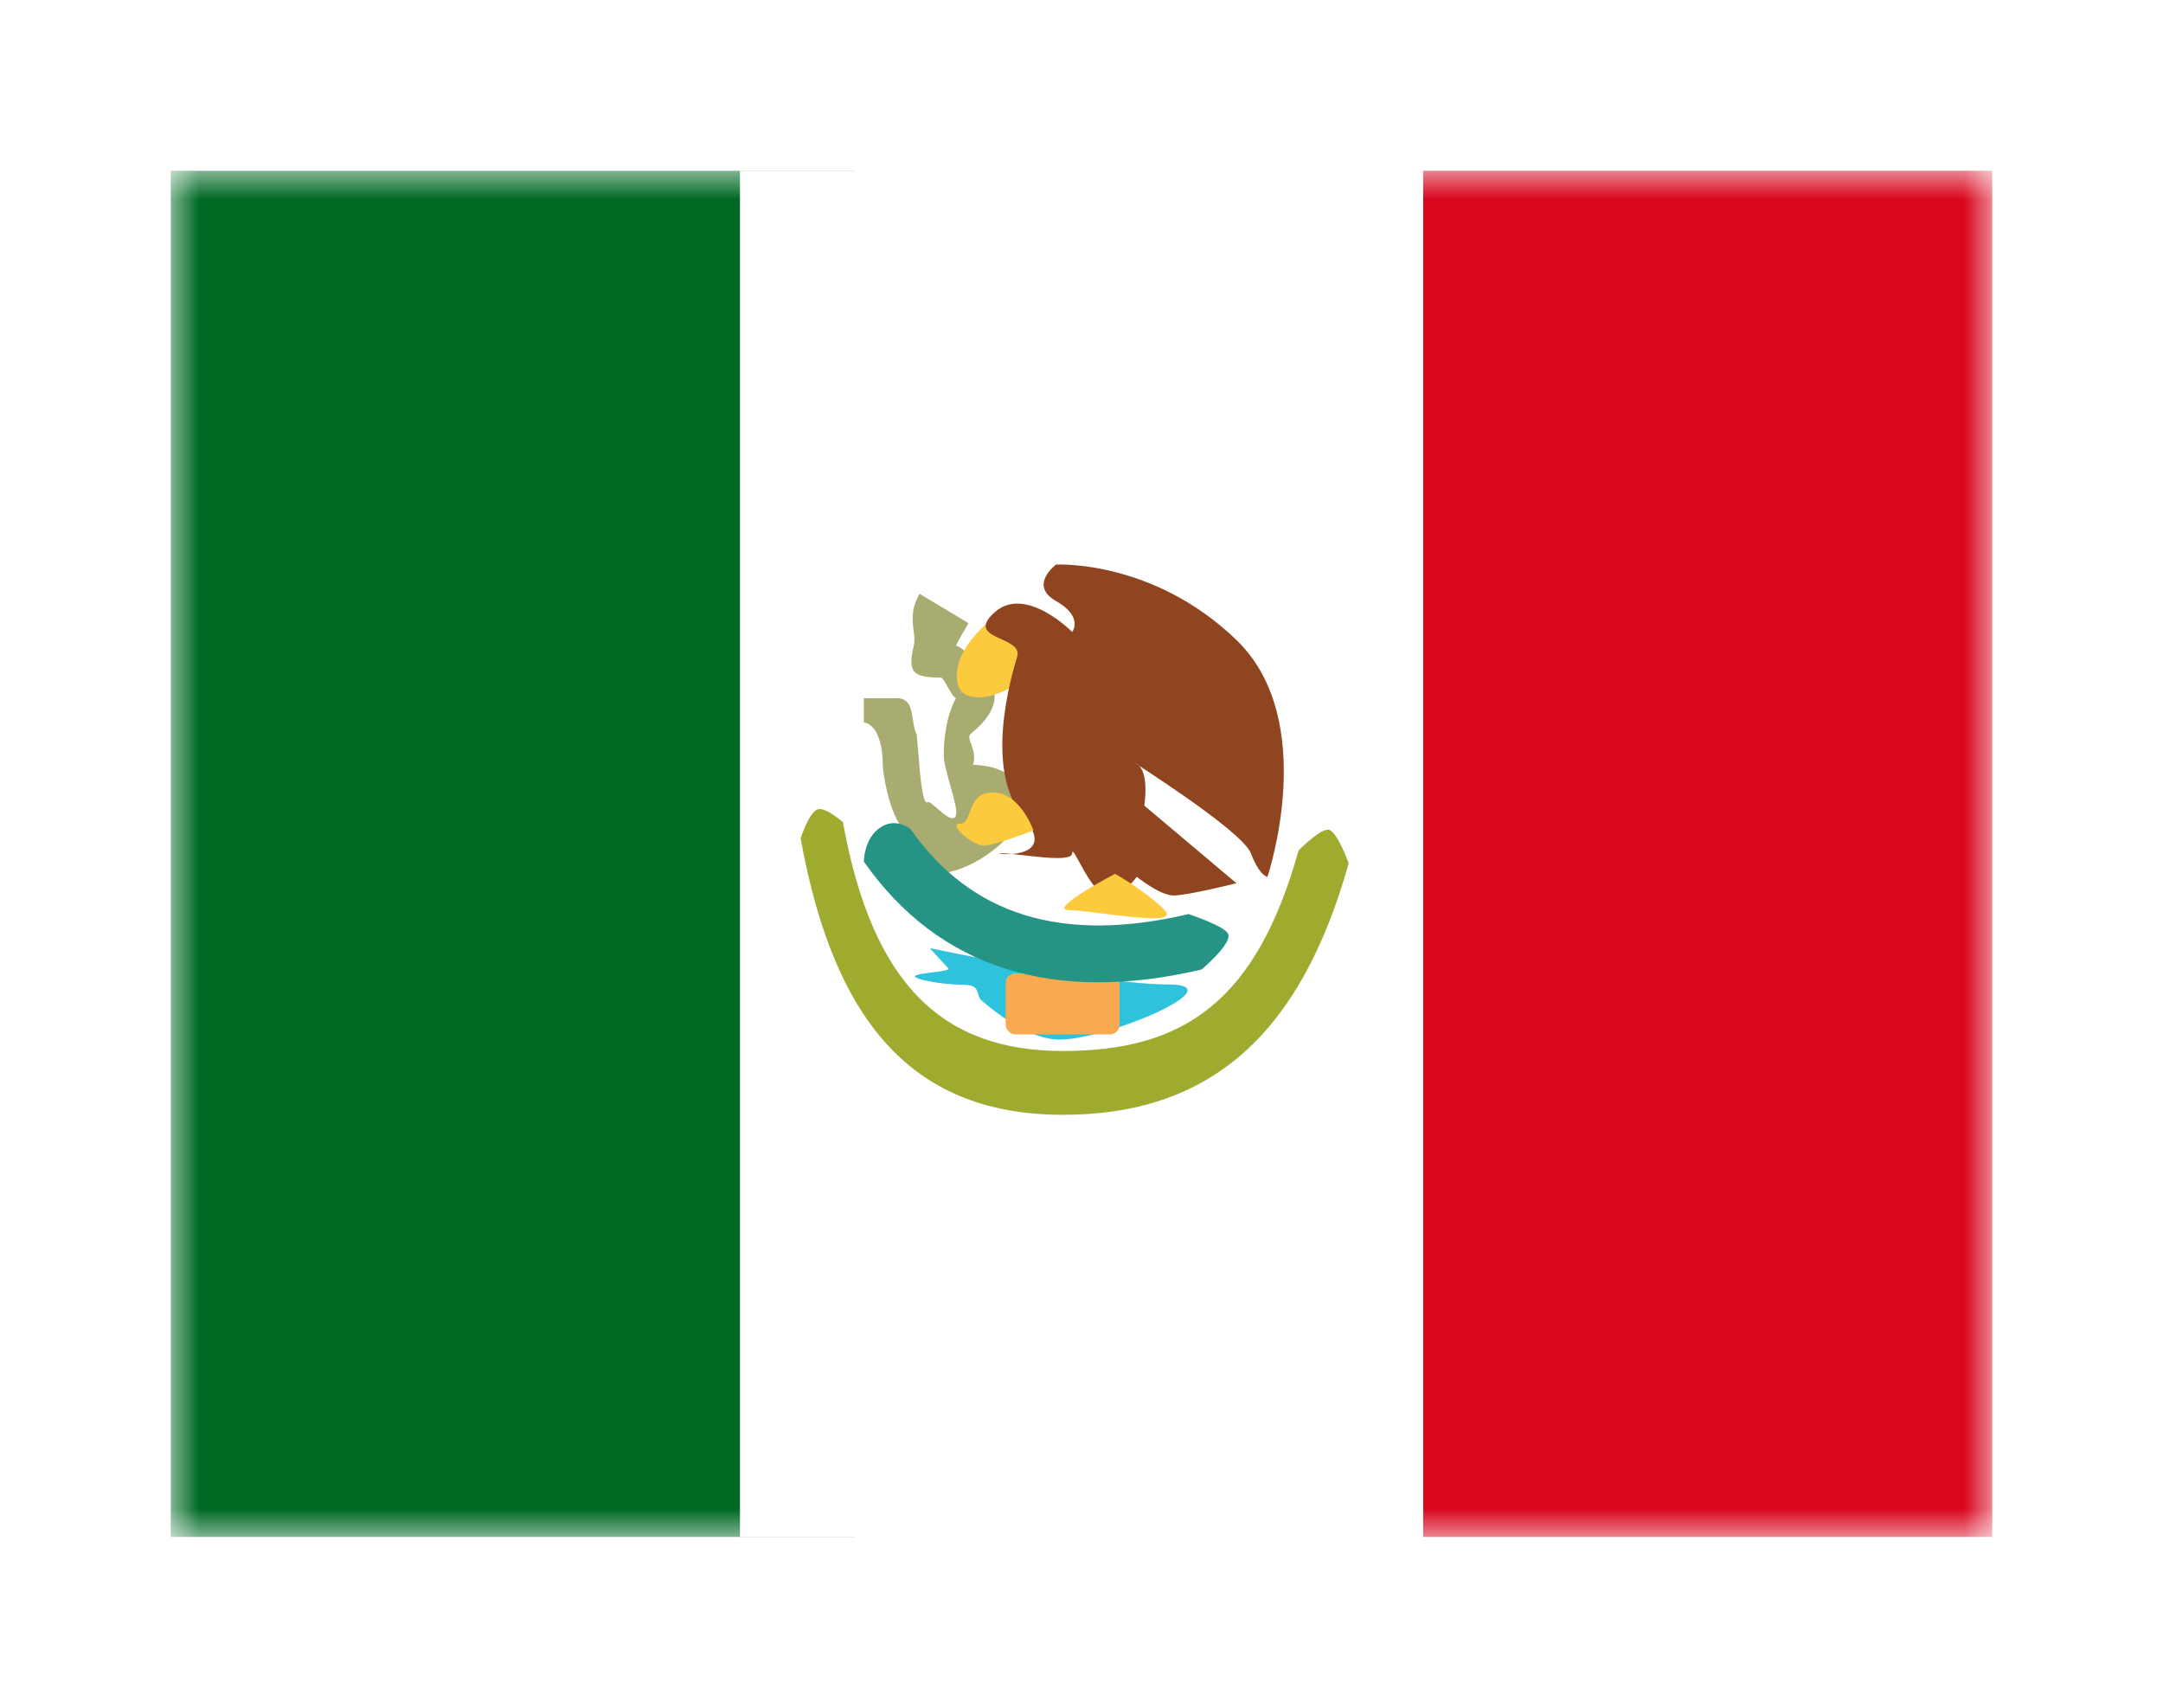 <svg width="38" height="30" viewBox="0 0 38 30" fill="none" xmlns="http://www.w3.org/2000/svg">
<g filter="url(#filter0_d_16005_20349)">
<mask id="mask0_16005_20349" style="mask-type:alpha" maskUnits="userSpaceOnUse" x="3" y="0" width="32" height="24">
<rect x="3" width="32" height="24" fill="white"/>
</mask>
<g mask="url(#mask0_16005_20349)">
<path fill-rule="evenodd" clip-rule="evenodd" d="M25 0H35V24H25V0Z" fill="#D9071E"/>
<path fill-rule="evenodd" clip-rule="evenodd" d="M3 0H15V24H3V0Z" fill="#006923"/>
<path fill-rule="evenodd" clip-rule="evenodd" d="M13 0H25V24H13V0Z" fill="white"/>
<path fill-rule="evenodd" clip-rule="evenodd" d="M16.054 8.342C15.948 8.797 16.017 8.904 16.531 8.904C16.558 8.904 16.6 8.98 16.646 9.062C16.697 9.152 16.752 9.25 16.795 9.265C16.776 9.29 16.581 9.643 16.58 10.265C16.58 10.393 16.64 10.604 16.697 10.807C16.759 11.027 16.819 11.238 16.795 11.321C16.757 11.457 16.587 11.309 16.456 11.195C16.381 11.129 16.318 11.075 16.299 11.09C16.205 11.169 16.157 10.543 16.128 10.165C16.114 9.996 16.105 9.877 16.098 9.891C16.065 9.819 16.051 9.73 16.038 9.642C16.009 9.451 15.981 9.265 15.756 9.265H15.176V9.692C15.176 9.692 15.511 9.692 15.511 10.487C15.517 10.605 15.674 11.65 16.054 11.656C15.831 11.661 15.833 11.705 15.834 11.731L15.834 11.736C15.834 12.375 16.368 12.444 16.867 12.264C17.167 12.155 17.486 11.944 17.724 11.683C18.061 11.314 18.103 10.838 17.661 10.576C17.503 10.483 17.333 10.447 17.094 10.434C17.141 10.294 17.096 10.168 17.061 10.071C17.032 9.989 17.01 9.927 17.054 9.891C17.555 9.485 17.599 9.111 17.235 8.775C17.188 8.732 17.142 8.672 17.095 8.612L17.095 8.612C17.006 8.497 16.913 8.376 16.795 8.342C16.849 8.232 16.923 8.1 17.015 7.947L16.157 7.432C16.002 7.691 16.028 7.893 16.05 8.07C16.063 8.167 16.074 8.256 16.054 8.342ZM16.986 11.008L16.971 11.024L16.981 11.015C16.983 11.012 16.985 11.01 16.986 11.008ZM16.533 11.321C16.532 11.321 16.533 11.321 16.534 11.321L16.534 11.321L16.544 11.319C16.54 11.32 16.536 11.32 16.534 11.321L16.533 11.321ZM16.098 11.655C16.086 11.655 16.075 11.655 16.064 11.655L16.082 11.655L16.098 11.655Z" fill="#A8AC71"/>
<path fill-rule="evenodd" clip-rule="evenodd" d="M17.383 7.913C17.383 7.913 16.697 8.446 16.825 9.014C16.953 9.582 18.307 9.014 18.143 8.464C17.98 7.913 17.383 7.913 17.383 7.913Z" fill="#FCCA3D"/>
<path fill-rule="evenodd" clip-rule="evenodd" d="M22.267 12.403C22.267 12.403 23.192 9.662 21.722 8.243C20.252 6.823 18.553 6.918 18.553 6.918C18.553 6.918 18.063 7.282 18.553 7.559C19.042 7.836 18.837 8.102 18.837 8.102C18.837 8.102 18.017 7.27 17.474 7.756C16.93 8.243 17.981 8.169 17.87 8.535C17.759 8.901 17.287 10.526 17.976 11.346C18.666 12.166 17.325 11.989 17.597 11.989C17.87 11.989 18.837 12.179 18.837 11.989C18.837 11.797 19.173 12.731 19.461 12.731C19.748 12.731 19.971 12.403 19.971 12.403C19.971 12.403 20.374 12.731 20.62 12.731C20.865 12.731 21.722 12.516 21.722 12.516L20.103 11.152C20.103 11.152 20.2 10.55 19.971 10.42C19.741 10.289 21.812 11.574 21.975 11.989C22.137 12.403 22.267 12.403 22.267 12.403Z" fill="#8F4620"/>
<path d="M14.066 11.727C14.066 11.727 14.217 11.248 14.377 11.215C14.517 11.186 14.809 11.444 14.809 11.444C15.33 14.334 16.588 15.463 18.675 15.463C20.787 15.463 22.067 14.605 22.814 11.94C22.814 11.94 23.211 11.534 23.351 11.579C23.503 11.628 23.694 12.165 23.694 12.165C22.837 15.223 21.218 16.584 18.675 16.584C16.107 16.584 14.664 15.045 14.066 11.727Z" fill="#9FAB2F"/>
<path fill-rule="evenodd" clip-rule="evenodd" d="M16.333 13.656C16.333 13.656 19.337 14.294 20.523 14.294C21.709 14.294 19.482 15.262 18.614 15.262C18.234 15.262 17.776 15.031 17.24 14.571C17.144 14.488 17.237 14.303 16.944 14.301C16.536 14.297 16.029 14.201 16.078 14.143C16.124 14.088 16.717 14.071 16.66 14.01C16.566 13.91 16.333 13.656 16.333 13.656Z" fill="#2FC2DC"/>
<rect x="17.668" y="14.1" width="2" height="1.071" rx="0.167" fill="#F9AA51"/>
<path d="M15.176 12.136C15.176 12.136 15.176 11.761 15.43 11.562C15.721 11.333 15.994 11.562 15.994 11.562C17.06 13.08 18.653 13.58 20.882 13.058C20.882 13.058 21.548 13.276 21.581 13.419C21.624 13.601 21.109 14.032 21.109 14.032C18.504 14.642 16.491 14.01 15.176 12.136Z" fill="#259485"/>
<path fill-rule="evenodd" clip-rule="evenodd" d="M19.59 12.35C19.59 12.35 18.376 12.989 18.781 12.989C19.185 12.989 20.769 13.309 20.461 12.989C20.152 12.67 19.59 12.35 19.59 12.35Z" fill="#FCCA3D"/>
<path fill-rule="evenodd" clip-rule="evenodd" d="M18.155 11.588C18.155 11.588 17.924 10.922 17.445 10.922C16.965 10.922 17.1 11.469 16.869 11.469C16.639 11.469 17.084 11.853 17.283 11.853C17.482 11.853 18.155 11.588 18.155 11.588Z" fill="#FCCA3D"/>
</g>
</g>
<defs>
<filter id="filter0_d_16005_20349" x="0" y="0" width="38" height="30" filterUnits="userSpaceOnUse" color-interpolation-filters="sRGB">
<feFlood flood-opacity="0" result="BackgroundImageFix"/>
<feColorMatrix in="SourceAlpha" type="matrix" values="0 0 0 0 0 0 0 0 0 0 0 0 0 0 0 0 0 0 127 0" result="hardAlpha"/>
<feOffset dy="3"/>
<feGaussianBlur stdDeviation="1.5"/>
<feComposite in2="hardAlpha" operator="out"/>
<feColorMatrix type="matrix" values="0 0 0 0 0 0 0 0 0 0 0 0 0 0 0 0 0 0 0.25 0"/>
<feBlend mode="normal" in2="BackgroundImageFix" result="effect1_dropShadow_16005_20349"/>
<feBlend mode="normal" in="SourceGraphic" in2="effect1_dropShadow_16005_20349" result="shape"/>
</filter>
</defs>
</svg>
